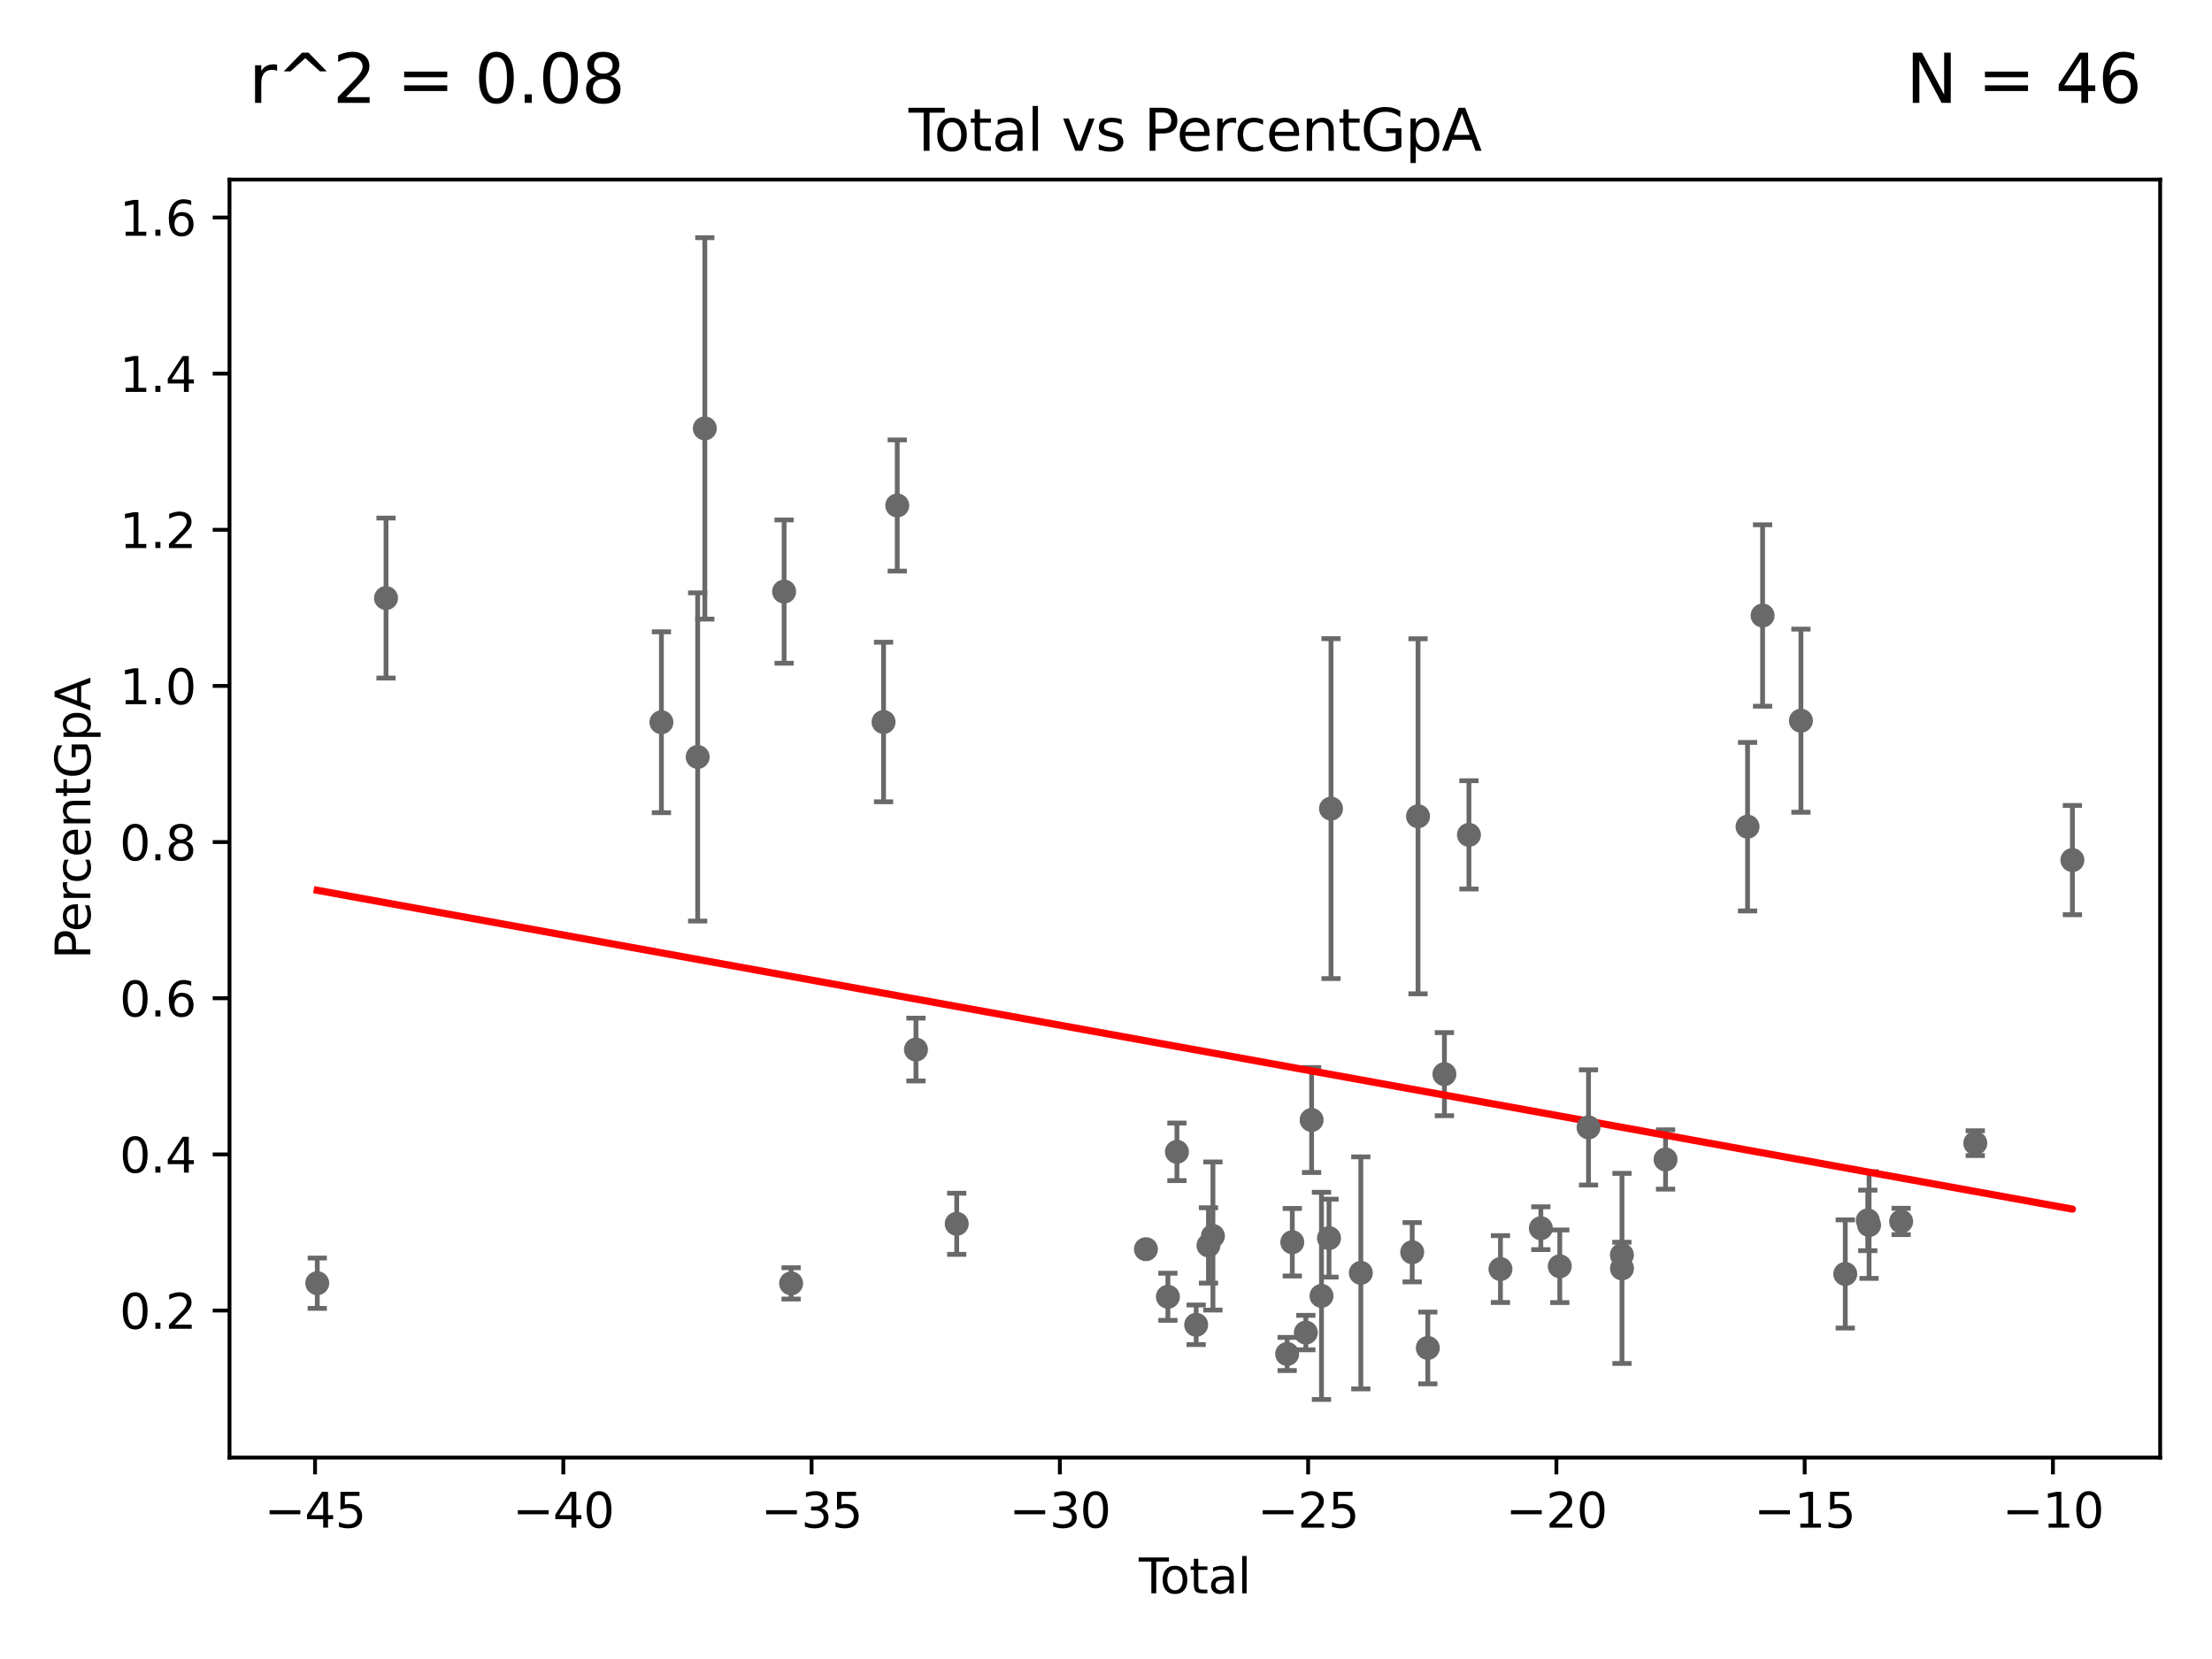 <?xml version="1.0" encoding="utf-8" standalone="no"?>
<!DOCTYPE svg PUBLIC "-//W3C//DTD SVG 1.1//EN"
  "http://www.w3.org/Graphics/SVG/1.1/DTD/svg11.dtd">
<svg xmlns:xlink="http://www.w3.org/1999/xlink" width="460.8pt" height="345.6pt" viewBox="0 0 460.8 345.6" xmlns="http://www.w3.org/2000/svg" version="1.1">
 <defs>
  <style type="text/css">*{stroke-linejoin: round; stroke-linecap: butt}</style>
 </defs>
 <g id="figure_1">
  <g id="patch_1">
   <path d="M 0 345.6 
L 460.8 345.6 
L 460.8 0 
L 0 0 
z
" style="fill: #ffffff"/>
  </g>
  <g id="axes_1">
   <g id="patch_2">
    <path d="M 47.81 303.64 
L 450 303.64 
L 450 37.411 
L 47.81 37.411 
z
" style="fill: #ffffff"/>
   </g>
   <g id="PathCollection_1">
    <defs>
     <path id="mea574e4a76" d="M 0 1.118 
C 0.297 1.118 0.581 1 0.791 0.791 
C 1 0.581 1.118 0.297 1.118 0 
C 1.118 -0.297 1 -0.581 0.791 -0.791 
C 0.581 -1 0.297 -1.118 0 -1.118 
C -0.297 -1.118 -0.581 -1 -0.791 -0.791 
C -1 -0.581 -1.118 -0.297 -1.118 0 
C -1.118 0.297 -1 0.581 -0.791 0.791 
C -0.581 1 -0.297 1.118 0 1.118 
z
" style="stroke: #696969"/>
    </defs>
    <g clip-path="url(#pf6779f9fd8)">
     <use xlink:href="#mea574e4a76" x="66.091" y="267.31" style="fill: #696969; stroke: #696969"/>
     <use xlink:href="#mea574e4a76" x="269.208" y="258.778" style="fill: #696969; stroke: #696969"/>
     <use xlink:href="#mea574e4a76" x="324.932" y="263.788" style="fill: #696969; stroke: #696969"/>
     <use xlink:href="#mea574e4a76" x="320.986" y="255.86" style="fill: #696969; stroke: #696969"/>
     <use xlink:href="#mea574e4a76" x="312.572" y="264.366" style="fill: #696969; stroke: #696969"/>
     <use xlink:href="#mea574e4a76" x="238.717" y="260.229" style="fill: #696969; stroke: #696969"/>
     <use xlink:href="#mea574e4a76" x="306.005" y="173.917" style="fill: #696969; stroke: #696969"/>
     <use xlink:href="#mea574e4a76" x="300.897" y="223.767" style="fill: #696969; stroke: #696969"/>
     <use xlink:href="#mea574e4a76" x="243.293" y="270.144" style="fill: #696969; stroke: #696969"/>
     <use xlink:href="#mea574e4a76" x="297.44" y="280.802" style="fill: #696969; stroke: #696969"/>
     <use xlink:href="#mea574e4a76" x="295.402" y="170.047" style="fill: #696969; stroke: #696969"/>
     <use xlink:href="#mea574e4a76" x="245.175" y="239.95" style="fill: #696969; stroke: #696969"/>
     <use xlink:href="#mea574e4a76" x="294.187" y="260.861" style="fill: #696969; stroke: #696969"/>
     <use xlink:href="#mea574e4a76" x="249.186" y="275.975" style="fill: #696969; stroke: #696969"/>
     <use xlink:href="#mea574e4a76" x="283.485" y="265.165" style="fill: #696969; stroke: #696969"/>
     <use xlink:href="#mea574e4a76" x="251.745" y="259.444" style="fill: #696969; stroke: #696969"/>
     <use xlink:href="#mea574e4a76" x="277.274" y="168.448" style="fill: #696969; stroke: #696969"/>
     <use xlink:href="#mea574e4a76" x="252.675" y="257.485" style="fill: #696969; stroke: #696969"/>
     <use xlink:href="#mea574e4a76" x="276.86" y="257.925" style="fill: #696969; stroke: #696969"/>
     <use xlink:href="#mea574e4a76" x="275.29" y="269.957" style="fill: #696969; stroke: #696969"/>
     <use xlink:href="#mea574e4a76" x="273.231" y="233.314" style="fill: #696969; stroke: #696969"/>
     <use xlink:href="#mea574e4a76" x="272.031" y="277.597" style="fill: #696969; stroke: #696969"/>
     <use xlink:href="#mea574e4a76" x="330.918" y="234.861" style="fill: #696969; stroke: #696969"/>
     <use xlink:href="#mea574e4a76" x="199.302" y="254.936" style="fill: #696969; stroke: #696969"/>
     <use xlink:href="#mea574e4a76" x="268.139" y="282.059" style="fill: #696969; stroke: #696969"/>
     <use xlink:href="#mea574e4a76" x="163.344" y="123.235" style="fill: #696969; stroke: #696969"/>
     <use xlink:href="#mea574e4a76" x="375.164" y="150.132" style="fill: #696969; stroke: #696969"/>
     <use xlink:href="#mea574e4a76" x="367.18" y="128.222" style="fill: #696969; stroke: #696969"/>
     <use xlink:href="#mea574e4a76" x="145.338" y="157.685" style="fill: #696969; stroke: #696969"/>
     <use xlink:href="#mea574e4a76" x="337.867" y="261.424" style="fill: #696969; stroke: #696969"/>
     <use xlink:href="#mea574e4a76" x="164.804" y="267.348" style="fill: #696969; stroke: #696969"/>
     <use xlink:href="#mea574e4a76" x="389.093" y="254.23" style="fill: #696969; stroke: #696969"/>
     <use xlink:href="#mea574e4a76" x="364.048" y="172.211" style="fill: #696969; stroke: #696969"/>
     <use xlink:href="#mea574e4a76" x="137.785" y="150.456" style="fill: #696969; stroke: #696969"/>
     <use xlink:href="#mea574e4a76" x="389.363" y="255.199" style="fill: #696969; stroke: #696969"/>
     <use xlink:href="#mea574e4a76" x="384.403" y="265.388" style="fill: #696969; stroke: #696969"/>
     <use xlink:href="#mea574e4a76" x="396.042" y="254.454" style="fill: #696969; stroke: #696969"/>
     <use xlink:href="#mea574e4a76" x="411.487" y="238.144" style="fill: #696969; stroke: #696969"/>
     <use xlink:href="#mea574e4a76" x="346.967" y="241.54" style="fill: #696969; stroke: #696969"/>
     <use xlink:href="#mea574e4a76" x="184.061" y="150.407" style="fill: #696969; stroke: #696969"/>
     <use xlink:href="#mea574e4a76" x="80.415" y="124.586" style="fill: #696969; stroke: #696969"/>
     <use xlink:href="#mea574e4a76" x="186.913" y="105.3" style="fill: #696969; stroke: #696969"/>
     <use xlink:href="#mea574e4a76" x="190.811" y="218.64" style="fill: #696969; stroke: #696969"/>
     <use xlink:href="#mea574e4a76" x="431.719" y="179.169" style="fill: #696969; stroke: #696969"/>
     <use xlink:href="#mea574e4a76" x="337.888" y="264.235" style="fill: #696969; stroke: #696969"/>
     <use xlink:href="#mea574e4a76" x="146.828" y="89.239" style="fill: #696969; stroke: #696969"/>
    </g>
   </g>
   <g id="matplotlib.axis_1">
    <g id="xtick_1">
     <g id="line2d_1">
      <defs>
       <path id="m45576ca55a" d="M 0 0 
L 0 3.5 
" style="stroke: #000000; stroke-width: 0.8"/>
      </defs>
      <g>
       <use xlink:href="#m45576ca55a" x="65.629" y="303.64" style="stroke: #000000; stroke-width: 0.8"/>
      </g>
     </g>
     <g id="text_1">
      <!-- −45 -->
      <g transform="translate(55.077 318.238)scale(0.1 -0.1)">
       <defs>
        <path id="DejaVuSans-2212" d="M 678 2272 
L 4684 2272 
L 4684 1741 
L 678 1741 
L 678 2272 
z
" transform="scale(0.016)"/>
        <path id="DejaVuSans-34" d="M 2419 4116 
L 825 1625 
L 2419 1625 
L 2419 4116 
z
M 2253 4666 
L 3047 4666 
L 3047 1625 
L 3713 1625 
L 3713 1100 
L 3047 1100 
L 3047 0 
L 2419 0 
L 2419 1100 
L 313 1100 
L 313 1709 
L 2253 4666 
z
" transform="scale(0.016)"/>
        <path id="DejaVuSans-35" d="M 691 4666 
L 3169 4666 
L 3169 4134 
L 1269 4134 
L 1269 2991 
Q 1406 3038 1543 3061 
Q 1681 3084 1819 3084 
Q 2600 3084 3056 2656 
Q 3513 2228 3513 1497 
Q 3513 744 3044 326 
Q 2575 -91 1722 -91 
Q 1428 -91 1123 -41 
Q 819 9 494 109 
L 494 744 
Q 775 591 1075 516 
Q 1375 441 1709 441 
Q 2250 441 2565 725 
Q 2881 1009 2881 1497 
Q 2881 1984 2565 2268 
Q 2250 2553 1709 2553 
Q 1456 2553 1204 2497 
Q 953 2441 691 2322 
L 691 4666 
z
" transform="scale(0.016)"/>
       </defs>
       <use xlink:href="#DejaVuSans-2212"/>
       <use xlink:href="#DejaVuSans-34" x="83.789"/>
       <use xlink:href="#DejaVuSans-35" x="147.412"/>
      </g>
     </g>
    </g>
    <g id="xtick_2">
     <g id="line2d_2">
      <g>
       <use xlink:href="#m45576ca55a" x="117.348" y="303.64" style="stroke: #000000; stroke-width: 0.8"/>
      </g>
     </g>
     <g id="text_2">
      <!-- −40 -->
      <g transform="translate(106.796 318.238)scale(0.1 -0.1)">
       <defs>
        <path id="DejaVuSans-30" d="M 2034 4250 
Q 1547 4250 1301 3770 
Q 1056 3291 1056 2328 
Q 1056 1369 1301 889 
Q 1547 409 2034 409 
Q 2525 409 2770 889 
Q 3016 1369 3016 2328 
Q 3016 3291 2770 3770 
Q 2525 4250 2034 4250 
z
M 2034 4750 
Q 2819 4750 3233 4129 
Q 3647 3509 3647 2328 
Q 3647 1150 3233 529 
Q 2819 -91 2034 -91 
Q 1250 -91 836 529 
Q 422 1150 422 2328 
Q 422 3509 836 4129 
Q 1250 4750 2034 4750 
z
" transform="scale(0.016)"/>
       </defs>
       <use xlink:href="#DejaVuSans-2212"/>
       <use xlink:href="#DejaVuSans-34" x="83.789"/>
       <use xlink:href="#DejaVuSans-30" x="147.412"/>
      </g>
     </g>
    </g>
    <g id="xtick_3">
     <g id="line2d_3">
      <g>
       <use xlink:href="#m45576ca55a" x="169.068" y="303.64" style="stroke: #000000; stroke-width: 0.8"/>
      </g>
     </g>
     <g id="text_3">
      <!-- −35 -->
      <g transform="translate(158.515 318.238)scale(0.1 -0.1)">
       <defs>
        <path id="DejaVuSans-33" d="M 2597 2516 
Q 3050 2419 3304 2112 
Q 3559 1806 3559 1356 
Q 3559 666 3084 287 
Q 2609 -91 1734 -91 
Q 1441 -91 1130 -33 
Q 819 25 488 141 
L 488 750 
Q 750 597 1062 519 
Q 1375 441 1716 441 
Q 2309 441 2620 675 
Q 2931 909 2931 1356 
Q 2931 1769 2642 2001 
Q 2353 2234 1838 2234 
L 1294 2234 
L 1294 2753 
L 1863 2753 
Q 2328 2753 2575 2939 
Q 2822 3125 2822 3475 
Q 2822 3834 2567 4026 
Q 2313 4219 1838 4219 
Q 1578 4219 1281 4162 
Q 984 4106 628 3988 
L 628 4550 
Q 988 4650 1302 4700 
Q 1616 4750 1894 4750 
Q 2613 4750 3031 4423 
Q 3450 4097 3450 3541 
Q 3450 3153 3228 2886 
Q 3006 2619 2597 2516 
z
" transform="scale(0.016)"/>
       </defs>
       <use xlink:href="#DejaVuSans-2212"/>
       <use xlink:href="#DejaVuSans-33" x="83.789"/>
       <use xlink:href="#DejaVuSans-35" x="147.412"/>
      </g>
     </g>
    </g>
    <g id="xtick_4">
     <g id="line2d_4">
      <g>
       <use xlink:href="#m45576ca55a" x="220.787" y="303.64" style="stroke: #000000; stroke-width: 0.8"/>
      </g>
     </g>
     <g id="text_4">
      <!-- −30 -->
      <g transform="translate(210.235 318.238)scale(0.1 -0.1)">
       <use xlink:href="#DejaVuSans-2212"/>
       <use xlink:href="#DejaVuSans-33" x="83.789"/>
       <use xlink:href="#DejaVuSans-30" x="147.412"/>
      </g>
     </g>
    </g>
    <g id="xtick_5">
     <g id="line2d_5">
      <g>
       <use xlink:href="#m45576ca55a" x="272.506" y="303.64" style="stroke: #000000; stroke-width: 0.8"/>
      </g>
     </g>
     <g id="text_5">
      <!-- −25 -->
      <g transform="translate(261.954 318.238)scale(0.1 -0.1)">
       <defs>
        <path id="DejaVuSans-32" d="M 1228 531 
L 3431 531 
L 3431 0 
L 469 0 
L 469 531 
Q 828 903 1448 1529 
Q 2069 2156 2228 2338 
Q 2531 2678 2651 2914 
Q 2772 3150 2772 3378 
Q 2772 3750 2511 3984 
Q 2250 4219 1831 4219 
Q 1534 4219 1204 4116 
Q 875 4013 500 3803 
L 500 4441 
Q 881 4594 1212 4672 
Q 1544 4750 1819 4750 
Q 2544 4750 2975 4387 
Q 3406 4025 3406 3419 
Q 3406 3131 3298 2873 
Q 3191 2616 2906 2266 
Q 2828 2175 2409 1742 
Q 1991 1309 1228 531 
z
" transform="scale(0.016)"/>
       </defs>
       <use xlink:href="#DejaVuSans-2212"/>
       <use xlink:href="#DejaVuSans-32" x="83.789"/>
       <use xlink:href="#DejaVuSans-35" x="147.412"/>
      </g>
     </g>
    </g>
    <g id="xtick_6">
     <g id="line2d_6">
      <g>
       <use xlink:href="#m45576ca55a" x="324.225" y="303.64" style="stroke: #000000; stroke-width: 0.8"/>
      </g>
     </g>
     <g id="text_6">
      <!-- −20 -->
      <g transform="translate(313.673 318.238)scale(0.1 -0.1)">
       <use xlink:href="#DejaVuSans-2212"/>
       <use xlink:href="#DejaVuSans-32" x="83.789"/>
       <use xlink:href="#DejaVuSans-30" x="147.412"/>
      </g>
     </g>
    </g>
    <g id="xtick_7">
     <g id="line2d_7">
      <g>
       <use xlink:href="#m45576ca55a" x="375.945" y="303.64" style="stroke: #000000; stroke-width: 0.8"/>
      </g>
     </g>
     <g id="text_7">
      <!-- −15 -->
      <g transform="translate(365.392 318.238)scale(0.1 -0.1)">
       <defs>
        <path id="DejaVuSans-31" d="M 794 531 
L 1825 531 
L 1825 4091 
L 703 3866 
L 703 4441 
L 1819 4666 
L 2450 4666 
L 2450 531 
L 3481 531 
L 3481 0 
L 794 0 
L 794 531 
z
" transform="scale(0.016)"/>
       </defs>
       <use xlink:href="#DejaVuSans-2212"/>
       <use xlink:href="#DejaVuSans-31" x="83.789"/>
       <use xlink:href="#DejaVuSans-35" x="147.412"/>
      </g>
     </g>
    </g>
    <g id="xtick_8">
     <g id="line2d_8">
      <g>
       <use xlink:href="#m45576ca55a" x="427.664" y="303.64" style="stroke: #000000; stroke-width: 0.8"/>
      </g>
     </g>
     <g id="text_8">
      <!-- −10 -->
      <g transform="translate(417.112 318.238)scale(0.1 -0.1)">
       <use xlink:href="#DejaVuSans-2212"/>
       <use xlink:href="#DejaVuSans-31" x="83.789"/>
       <use xlink:href="#DejaVuSans-30" x="147.412"/>
      </g>
     </g>
    </g>
    <g id="text_9">
     <!-- Total -->
     <g transform="translate(237.228 331.917)scale(0.1 -0.1)">
      <defs>
       <path id="DejaVuSans-54" d="M -19 4666 
L 3928 4666 
L 3928 4134 
L 2272 4134 
L 2272 0 
L 1638 0 
L 1638 4134 
L -19 4134 
L -19 4666 
z
" transform="scale(0.016)"/>
       <path id="DejaVuSans-6f" d="M 1959 3097 
Q 1497 3097 1228 2736 
Q 959 2375 959 1747 
Q 959 1119 1226 758 
Q 1494 397 1959 397 
Q 2419 397 2687 759 
Q 2956 1122 2956 1747 
Q 2956 2369 2687 2733 
Q 2419 3097 1959 3097 
z
M 1959 3584 
Q 2709 3584 3137 3096 
Q 3566 2609 3566 1747 
Q 3566 888 3137 398 
Q 2709 -91 1959 -91 
Q 1206 -91 779 398 
Q 353 888 353 1747 
Q 353 2609 779 3096 
Q 1206 3584 1959 3584 
z
" transform="scale(0.016)"/>
       <path id="DejaVuSans-74" d="M 1172 4494 
L 1172 3500 
L 2356 3500 
L 2356 3053 
L 1172 3053 
L 1172 1153 
Q 1172 725 1289 603 
Q 1406 481 1766 481 
L 2356 481 
L 2356 0 
L 1766 0 
Q 1100 0 847 248 
Q 594 497 594 1153 
L 594 3053 
L 172 3053 
L 172 3500 
L 594 3500 
L 594 4494 
L 1172 4494 
z
" transform="scale(0.016)"/>
       <path id="DejaVuSans-61" d="M 2194 1759 
Q 1497 1759 1228 1600 
Q 959 1441 959 1056 
Q 959 750 1161 570 
Q 1363 391 1709 391 
Q 2188 391 2477 730 
Q 2766 1069 2766 1631 
L 2766 1759 
L 2194 1759 
z
M 3341 1997 
L 3341 0 
L 2766 0 
L 2766 531 
Q 2569 213 2275 61 
Q 1981 -91 1556 -91 
Q 1019 -91 701 211 
Q 384 513 384 1019 
Q 384 1609 779 1909 
Q 1175 2209 1959 2209 
L 2766 2209 
L 2766 2266 
Q 2766 2663 2505 2880 
Q 2244 3097 1772 3097 
Q 1472 3097 1187 3025 
Q 903 2953 641 2809 
L 641 3341 
Q 956 3463 1253 3523 
Q 1550 3584 1831 3584 
Q 2591 3584 2966 3190 
Q 3341 2797 3341 1997 
z
" transform="scale(0.016)"/>
       <path id="DejaVuSans-6c" d="M 603 4863 
L 1178 4863 
L 1178 0 
L 603 0 
L 603 4863 
z
" transform="scale(0.016)"/>
      </defs>
      <use xlink:href="#DejaVuSans-54"/>
      <use xlink:href="#DejaVuSans-6f" x="44.084"/>
      <use xlink:href="#DejaVuSans-74" x="105.266"/>
      <use xlink:href="#DejaVuSans-61" x="144.475"/>
      <use xlink:href="#DejaVuSans-6c" x="205.754"/>
     </g>
    </g>
   </g>
   <g id="matplotlib.axis_2">
    <g id="ytick_1">
     <g id="line2d_9">
      <defs>
       <path id="ma3ce22a1e9" d="M 0 0 
L -3.5 0 
" style="stroke: #000000; stroke-width: 0.8"/>
      </defs>
      <g>
       <use xlink:href="#ma3ce22a1e9" x="47.81" y="273.005" style="stroke: #000000; stroke-width: 0.8"/>
      </g>
     </g>
     <g id="text_10">
      <!-- 0.2 -->
      <g transform="translate(24.907 276.804)scale(0.1 -0.1)">
       <defs>
        <path id="DejaVuSans-2e" d="M 684 794 
L 1344 794 
L 1344 0 
L 684 0 
L 684 794 
z
" transform="scale(0.016)"/>
       </defs>
       <use xlink:href="#DejaVuSans-30"/>
       <use xlink:href="#DejaVuSans-2e" x="63.623"/>
       <use xlink:href="#DejaVuSans-32" x="95.41"/>
      </g>
     </g>
    </g>
    <g id="ytick_2">
     <g id="line2d_10">
      <g>
       <use xlink:href="#ma3ce22a1e9" x="47.81" y="240.477" style="stroke: #000000; stroke-width: 0.8"/>
      </g>
     </g>
     <g id="text_11">
      <!-- 0.4 -->
      <g transform="translate(24.907 244.276)scale(0.1 -0.1)">
       <use xlink:href="#DejaVuSans-30"/>
       <use xlink:href="#DejaVuSans-2e" x="63.623"/>
       <use xlink:href="#DejaVuSans-34" x="95.41"/>
      </g>
     </g>
    </g>
    <g id="ytick_3">
     <g id="line2d_11">
      <g>
       <use xlink:href="#ma3ce22a1e9" x="47.81" y="207.949" style="stroke: #000000; stroke-width: 0.8"/>
      </g>
     </g>
     <g id="text_12">
      <!-- 0.6 -->
      <g transform="translate(24.907 211.749)scale(0.1 -0.1)">
       <defs>
        <path id="DejaVuSans-36" d="M 2113 2584 
Q 1688 2584 1439 2293 
Q 1191 2003 1191 1497 
Q 1191 994 1439 701 
Q 1688 409 2113 409 
Q 2538 409 2786 701 
Q 3034 994 3034 1497 
Q 3034 2003 2786 2293 
Q 2538 2584 2113 2584 
z
M 3366 4563 
L 3366 3988 
Q 3128 4100 2886 4159 
Q 2644 4219 2406 4219 
Q 1781 4219 1451 3797 
Q 1122 3375 1075 2522 
Q 1259 2794 1537 2939 
Q 1816 3084 2150 3084 
Q 2853 3084 3261 2657 
Q 3669 2231 3669 1497 
Q 3669 778 3244 343 
Q 2819 -91 2113 -91 
Q 1303 -91 875 529 
Q 447 1150 447 2328 
Q 447 3434 972 4092 
Q 1497 4750 2381 4750 
Q 2619 4750 2861 4703 
Q 3103 4656 3366 4563 
z
" transform="scale(0.016)"/>
       </defs>
       <use xlink:href="#DejaVuSans-30"/>
       <use xlink:href="#DejaVuSans-2e" x="63.623"/>
       <use xlink:href="#DejaVuSans-36" x="95.41"/>
      </g>
     </g>
    </g>
    <g id="ytick_4">
     <g id="line2d_12">
      <g>
       <use xlink:href="#ma3ce22a1e9" x="47.81" y="175.422" style="stroke: #000000; stroke-width: 0.8"/>
      </g>
     </g>
     <g id="text_13">
      <!-- 0.8 -->
      <g transform="translate(24.907 179.221)scale(0.1 -0.1)">
       <defs>
        <path id="DejaVuSans-38" d="M 2034 2216 
Q 1584 2216 1326 1975 
Q 1069 1734 1069 1313 
Q 1069 891 1326 650 
Q 1584 409 2034 409 
Q 2484 409 2743 651 
Q 3003 894 3003 1313 
Q 3003 1734 2745 1975 
Q 2488 2216 2034 2216 
z
M 1403 2484 
Q 997 2584 770 2862 
Q 544 3141 544 3541 
Q 544 4100 942 4425 
Q 1341 4750 2034 4750 
Q 2731 4750 3128 4425 
Q 3525 4100 3525 3541 
Q 3525 3141 3298 2862 
Q 3072 2584 2669 2484 
Q 3125 2378 3379 2068 
Q 3634 1759 3634 1313 
Q 3634 634 3220 271 
Q 2806 -91 2034 -91 
Q 1263 -91 848 271 
Q 434 634 434 1313 
Q 434 1759 690 2068 
Q 947 2378 1403 2484 
z
M 1172 3481 
Q 1172 3119 1398 2916 
Q 1625 2713 2034 2713 
Q 2441 2713 2670 2916 
Q 2900 3119 2900 3481 
Q 2900 3844 2670 4047 
Q 2441 4250 2034 4250 
Q 1625 4250 1398 4047 
Q 1172 3844 1172 3481 
z
" transform="scale(0.016)"/>
       </defs>
       <use xlink:href="#DejaVuSans-30"/>
       <use xlink:href="#DejaVuSans-2e" x="63.623"/>
       <use xlink:href="#DejaVuSans-38" x="95.41"/>
      </g>
     </g>
    </g>
    <g id="ytick_5">
     <g id="line2d_13">
      <g>
       <use xlink:href="#ma3ce22a1e9" x="47.81" y="142.894" style="stroke: #000000; stroke-width: 0.8"/>
      </g>
     </g>
     <g id="text_14">
      <!-- 1.0 -->
      <g transform="translate(24.907 146.694)scale(0.1 -0.1)">
       <use xlink:href="#DejaVuSans-31"/>
       <use xlink:href="#DejaVuSans-2e" x="63.623"/>
       <use xlink:href="#DejaVuSans-30" x="95.41"/>
      </g>
     </g>
    </g>
    <g id="ytick_6">
     <g id="line2d_14">
      <g>
       <use xlink:href="#ma3ce22a1e9" x="47.81" y="110.367" style="stroke: #000000; stroke-width: 0.8"/>
      </g>
     </g>
     <g id="text_15">
      <!-- 1.2 -->
      <g transform="translate(24.907 114.166)scale(0.1 -0.1)">
       <use xlink:href="#DejaVuSans-31"/>
       <use xlink:href="#DejaVuSans-2e" x="63.623"/>
       <use xlink:href="#DejaVuSans-32" x="95.41"/>
      </g>
     </g>
    </g>
    <g id="ytick_7">
     <g id="line2d_15">
      <g>
       <use xlink:href="#ma3ce22a1e9" x="47.81" y="77.839" style="stroke: #000000; stroke-width: 0.8"/>
      </g>
     </g>
     <g id="text_16">
      <!-- 1.4 -->
      <g transform="translate(24.907 81.639)scale(0.1 -0.1)">
       <use xlink:href="#DejaVuSans-31"/>
       <use xlink:href="#DejaVuSans-2e" x="63.623"/>
       <use xlink:href="#DejaVuSans-34" x="95.41"/>
      </g>
     </g>
    </g>
    <g id="ytick_8">
     <g id="line2d_16">
      <g>
       <use xlink:href="#ma3ce22a1e9" x="47.81" y="45.312" style="stroke: #000000; stroke-width: 0.8"/>
      </g>
     </g>
     <g id="text_17">
      <!-- 1.6 -->
      <g transform="translate(24.907 49.111)scale(0.1 -0.1)">
       <use xlink:href="#DejaVuSans-31"/>
       <use xlink:href="#DejaVuSans-2e" x="63.623"/>
       <use xlink:href="#DejaVuSans-36" x="95.41"/>
      </g>
     </g>
    </g>
    <g id="text_18">
     <!-- PercentGpA -->
     <g transform="translate(18.827 199.802)rotate(-90)scale(0.1 -0.1)">
      <defs>
       <path id="DejaVuSans-50" d="M 1259 4147 
L 1259 2394 
L 2053 2394 
Q 2494 2394 2734 2622 
Q 2975 2850 2975 3272 
Q 2975 3691 2734 3919 
Q 2494 4147 2053 4147 
L 1259 4147 
z
M 628 4666 
L 2053 4666 
Q 2838 4666 3239 4311 
Q 3641 3956 3641 3272 
Q 3641 2581 3239 2228 
Q 2838 1875 2053 1875 
L 1259 1875 
L 1259 0 
L 628 0 
L 628 4666 
z
" transform="scale(0.016)"/>
       <path id="DejaVuSans-65" d="M 3597 1894 
L 3597 1613 
L 953 1613 
Q 991 1019 1311 708 
Q 1631 397 2203 397 
Q 2534 397 2845 478 
Q 3156 559 3463 722 
L 3463 178 
Q 3153 47 2828 -22 
Q 2503 -91 2169 -91 
Q 1331 -91 842 396 
Q 353 884 353 1716 
Q 353 2575 817 3079 
Q 1281 3584 2069 3584 
Q 2775 3584 3186 3129 
Q 3597 2675 3597 1894 
z
M 3022 2063 
Q 3016 2534 2758 2815 
Q 2500 3097 2075 3097 
Q 1594 3097 1305 2825 
Q 1016 2553 972 2059 
L 3022 2063 
z
" transform="scale(0.016)"/>
       <path id="DejaVuSans-72" d="M 2631 2963 
Q 2534 3019 2420 3045 
Q 2306 3072 2169 3072 
Q 1681 3072 1420 2755 
Q 1159 2438 1159 1844 
L 1159 0 
L 581 0 
L 581 3500 
L 1159 3500 
L 1159 2956 
Q 1341 3275 1631 3429 
Q 1922 3584 2338 3584 
Q 2397 3584 2469 3576 
Q 2541 3569 2628 3553 
L 2631 2963 
z
" transform="scale(0.016)"/>
       <path id="DejaVuSans-63" d="M 3122 3366 
L 3122 2828 
Q 2878 2963 2633 3030 
Q 2388 3097 2138 3097 
Q 1578 3097 1268 2742 
Q 959 2388 959 1747 
Q 959 1106 1268 751 
Q 1578 397 2138 397 
Q 2388 397 2633 464 
Q 2878 531 3122 666 
L 3122 134 
Q 2881 22 2623 -34 
Q 2366 -91 2075 -91 
Q 1284 -91 818 406 
Q 353 903 353 1747 
Q 353 2603 823 3093 
Q 1294 3584 2113 3584 
Q 2378 3584 2631 3529 
Q 2884 3475 3122 3366 
z
" transform="scale(0.016)"/>
       <path id="DejaVuSans-6e" d="M 3513 2113 
L 3513 0 
L 2938 0 
L 2938 2094 
Q 2938 2591 2744 2837 
Q 2550 3084 2163 3084 
Q 1697 3084 1428 2787 
Q 1159 2491 1159 1978 
L 1159 0 
L 581 0 
L 581 3500 
L 1159 3500 
L 1159 2956 
Q 1366 3272 1645 3428 
Q 1925 3584 2291 3584 
Q 2894 3584 3203 3211 
Q 3513 2838 3513 2113 
z
" transform="scale(0.016)"/>
       <path id="DejaVuSans-47" d="M 3809 666 
L 3809 1919 
L 2778 1919 
L 2778 2438 
L 4434 2438 
L 4434 434 
Q 4069 175 3628 42 
Q 3188 -91 2688 -91 
Q 1594 -91 976 548 
Q 359 1188 359 2328 
Q 359 3472 976 4111 
Q 1594 4750 2688 4750 
Q 3144 4750 3555 4637 
Q 3966 4525 4313 4306 
L 4313 3634 
Q 3963 3931 3569 4081 
Q 3175 4231 2741 4231 
Q 1884 4231 1454 3753 
Q 1025 3275 1025 2328 
Q 1025 1384 1454 906 
Q 1884 428 2741 428 
Q 3075 428 3337 486 
Q 3600 544 3809 666 
z
" transform="scale(0.016)"/>
       <path id="DejaVuSans-70" d="M 1159 525 
L 1159 -1331 
L 581 -1331 
L 581 3500 
L 1159 3500 
L 1159 2969 
Q 1341 3281 1617 3432 
Q 1894 3584 2278 3584 
Q 2916 3584 3314 3078 
Q 3713 2572 3713 1747 
Q 3713 922 3314 415 
Q 2916 -91 2278 -91 
Q 1894 -91 1617 61 
Q 1341 213 1159 525 
z
M 3116 1747 
Q 3116 2381 2855 2742 
Q 2594 3103 2138 3103 
Q 1681 3103 1420 2742 
Q 1159 2381 1159 1747 
Q 1159 1113 1420 752 
Q 1681 391 2138 391 
Q 2594 391 2855 752 
Q 3116 1113 3116 1747 
z
" transform="scale(0.016)"/>
       <path id="DejaVuSans-41" d="M 2188 4044 
L 1331 1722 
L 3047 1722 
L 2188 4044 
z
M 1831 4666 
L 2547 4666 
L 4325 0 
L 3669 0 
L 3244 1197 
L 1141 1197 
L 716 0 
L 50 0 
L 1831 4666 
z
" transform="scale(0.016)"/>
      </defs>
      <use xlink:href="#DejaVuSans-50"/>
      <use xlink:href="#DejaVuSans-65" x="56.678"/>
      <use xlink:href="#DejaVuSans-72" x="118.201"/>
      <use xlink:href="#DejaVuSans-63" x="157.064"/>
      <use xlink:href="#DejaVuSans-65" x="212.045"/>
      <use xlink:href="#DejaVuSans-6e" x="273.568"/>
      <use xlink:href="#DejaVuSans-74" x="336.947"/>
      <use xlink:href="#DejaVuSans-47" x="376.156"/>
      <use xlink:href="#DejaVuSans-70" x="453.646"/>
      <use xlink:href="#DejaVuSans-41" x="517.123"/>
     </g>
    </g>
   </g>
   <g id="LineCollection_1">
    <path d="M 66.091 272.551 
L 66.091 262.069 
" clip-path="url(#pf6779f9fd8)" style="fill: none; stroke: #696969"/>
    <path d="M 269.208 265.813 
L 269.208 251.742 
" clip-path="url(#pf6779f9fd8)" style="fill: none; stroke: #696969"/>
    <path d="M 324.932 271.352 
L 324.932 256.223 
" clip-path="url(#pf6779f9fd8)" style="fill: none; stroke: #696969"/>
    <path d="M 320.986 260.318 
L 320.986 251.402 
" clip-path="url(#pf6779f9fd8)" style="fill: none; stroke: #696969"/>
    <path d="M 312.572 271.332 
L 312.572 257.4 
" clip-path="url(#pf6779f9fd8)" style="fill: none; stroke: #696969"/>
    <path d="M 238.717 261.26 
L 238.717 259.198 
" clip-path="url(#pf6779f9fd8)" style="fill: none; stroke: #696969"/>
    <path d="M 306.005 185.199 
L 306.005 162.635 
" clip-path="url(#pf6779f9fd8)" style="fill: none; stroke: #696969"/>
    <path d="M 300.897 232.421 
L 300.897 215.113 
" clip-path="url(#pf6779f9fd8)" style="fill: none; stroke: #696969"/>
    <path d="M 243.293 275.051 
L 243.293 265.237 
" clip-path="url(#pf6779f9fd8)" style="fill: none; stroke: #696969"/>
    <path d="M 297.44 288.279 
L 297.44 273.324 
" clip-path="url(#pf6779f9fd8)" style="fill: none; stroke: #696969"/>
    <path d="M 295.402 207.027 
L 295.402 133.067 
" clip-path="url(#pf6779f9fd8)" style="fill: none; stroke: #696969"/>
    <path d="M 245.175 245.946 
L 245.175 233.953 
" clip-path="url(#pf6779f9fd8)" style="fill: none; stroke: #696969"/>
    <path d="M 294.187 267.033 
L 294.187 254.69 
" clip-path="url(#pf6779f9fd8)" style="fill: none; stroke: #696969"/>
    <path d="M 249.186 280.096 
L 249.186 271.855 
" clip-path="url(#pf6779f9fd8)" style="fill: none; stroke: #696969"/>
    <path d="M 283.485 289.332 
L 283.485 240.997 
" clip-path="url(#pf6779f9fd8)" style="fill: none; stroke: #696969"/>
    <path d="M 251.745 267.293 
L 251.745 251.596 
" clip-path="url(#pf6779f9fd8)" style="fill: none; stroke: #696969"/>
    <path d="M 277.274 203.854 
L 277.274 133.041 
" clip-path="url(#pf6779f9fd8)" style="fill: none; stroke: #696969"/>
    <path d="M 252.675 272.913 
L 252.675 242.058 
" clip-path="url(#pf6779f9fd8)" style="fill: none; stroke: #696969"/>
    <path d="M 276.86 266.043 
L 276.86 249.807 
" clip-path="url(#pf6779f9fd8)" style="fill: none; stroke: #696969"/>
    <path d="M 275.29 291.539 
L 275.29 248.376 
" clip-path="url(#pf6779f9fd8)" style="fill: none; stroke: #696969"/>
    <path d="M 273.231 244.247 
L 273.231 222.381 
" clip-path="url(#pf6779f9fd8)" style="fill: none; stroke: #696969"/>
    <path d="M 272.031 281.186 
L 272.031 274.008 
" clip-path="url(#pf6779f9fd8)" style="fill: none; stroke: #696969"/>
    <path d="M 330.918 246.857 
L 330.918 222.866 
" clip-path="url(#pf6779f9fd8)" style="fill: none; stroke: #696969"/>
    <path d="M 199.302 261.304 
L 199.302 248.568 
" clip-path="url(#pf6779f9fd8)" style="fill: none; stroke: #696969"/>
    <path d="M 268.139 285.512 
L 268.139 278.606 
" clip-path="url(#pf6779f9fd8)" style="fill: none; stroke: #696969"/>
    <path d="M 163.344 138.158 
L 163.344 108.312 
" clip-path="url(#pf6779f9fd8)" style="fill: none; stroke: #696969"/>
    <path d="M 375.164 169.204 
L 375.164 131.06 
" clip-path="url(#pf6779f9fd8)" style="fill: none; stroke: #696969"/>
    <path d="M 367.18 147.121 
L 367.18 109.322 
" clip-path="url(#pf6779f9fd8)" style="fill: none; stroke: #696969"/>
    <path d="M 145.338 191.869 
L 145.338 123.5 
" clip-path="url(#pf6779f9fd8)" style="fill: none; stroke: #696969"/>
    <path d="M 337.867 264.067 
L 337.867 258.781 
" clip-path="url(#pf6779f9fd8)" style="fill: none; stroke: #696969"/>
    <path d="M 164.804 270.61 
L 164.804 264.087 
" clip-path="url(#pf6779f9fd8)" style="fill: none; stroke: #696969"/>
    <path d="M 389.093 260.535 
L 389.093 247.926 
" clip-path="url(#pf6779f9fd8)" style="fill: none; stroke: #696969"/>
    <path d="M 364.048 189.763 
L 364.048 154.659 
" clip-path="url(#pf6779f9fd8)" style="fill: none; stroke: #696969"/>
    <path d="M 137.785 169.295 
L 137.785 131.618 
" clip-path="url(#pf6779f9fd8)" style="fill: none; stroke: #696969"/>
    <path d="M 389.363 266.308 
L 389.363 244.091 
" clip-path="url(#pf6779f9fd8)" style="fill: none; stroke: #696969"/>
    <path d="M 384.403 276.656 
L 384.403 254.121 
" clip-path="url(#pf6779f9fd8)" style="fill: none; stroke: #696969"/>
    <path d="M 396.042 257.198 
L 396.042 251.709 
" clip-path="url(#pf6779f9fd8)" style="fill: none; stroke: #696969"/>
    <path d="M 411.487 240.731 
L 411.487 235.557 
" clip-path="url(#pf6779f9fd8)" style="fill: none; stroke: #696969"/>
    <path d="M 346.967 247.719 
L 346.967 235.362 
" clip-path="url(#pf6779f9fd8)" style="fill: none; stroke: #696969"/>
    <path d="M 184.061 167.027 
L 184.061 133.786 
" clip-path="url(#pf6779f9fd8)" style="fill: none; stroke: #696969"/>
    <path d="M 80.415 141.252 
L 80.415 107.919 
" clip-path="url(#pf6779f9fd8)" style="fill: none; stroke: #696969"/>
    <path d="M 186.913 118.963 
L 186.913 91.636 
" clip-path="url(#pf6779f9fd8)" style="fill: none; stroke: #696969"/>
    <path d="M 190.811 225.184 
L 190.811 212.096 
" clip-path="url(#pf6779f9fd8)" style="fill: none; stroke: #696969"/>
    <path d="M 431.719 190.551 
L 431.719 167.786 
" clip-path="url(#pf6779f9fd8)" style="fill: none; stroke: #696969"/>
    <path d="M 337.888 284.035 
L 337.888 244.434 
" clip-path="url(#pf6779f9fd8)" style="fill: none; stroke: #696969"/>
    <path d="M 146.828 128.966 
L 146.828 49.513 
" clip-path="url(#pf6779f9fd8)" style="fill: none; stroke: #696969"/>
   </g>
   <g id="line2d_17">
    <defs>
     <path id="m44edceb4b5" d="M 2 0 
L -2 -0 
" style="stroke: #696969"/>
    </defs>
    <g clip-path="url(#pf6779f9fd8)">
     <use xlink:href="#m44edceb4b5" x="66.091" y="272.551" style="fill: #696969; stroke: #696969"/>
     <use xlink:href="#m44edceb4b5" x="269.208" y="265.813" style="fill: #696969; stroke: #696969"/>
     <use xlink:href="#m44edceb4b5" x="324.932" y="271.352" style="fill: #696969; stroke: #696969"/>
     <use xlink:href="#m44edceb4b5" x="320.986" y="260.318" style="fill: #696969; stroke: #696969"/>
     <use xlink:href="#m44edceb4b5" x="312.572" y="271.332" style="fill: #696969; stroke: #696969"/>
     <use xlink:href="#m44edceb4b5" x="238.717" y="261.26" style="fill: #696969; stroke: #696969"/>
     <use xlink:href="#m44edceb4b5" x="306.005" y="185.199" style="fill: #696969; stroke: #696969"/>
     <use xlink:href="#m44edceb4b5" x="300.897" y="232.421" style="fill: #696969; stroke: #696969"/>
     <use xlink:href="#m44edceb4b5" x="243.293" y="275.051" style="fill: #696969; stroke: #696969"/>
     <use xlink:href="#m44edceb4b5" x="297.44" y="288.279" style="fill: #696969; stroke: #696969"/>
     <use xlink:href="#m44edceb4b5" x="295.402" y="207.027" style="fill: #696969; stroke: #696969"/>
     <use xlink:href="#m44edceb4b5" x="245.175" y="245.946" style="fill: #696969; stroke: #696969"/>
     <use xlink:href="#m44edceb4b5" x="294.187" y="267.033" style="fill: #696969; stroke: #696969"/>
     <use xlink:href="#m44edceb4b5" x="249.186" y="280.096" style="fill: #696969; stroke: #696969"/>
     <use xlink:href="#m44edceb4b5" x="283.485" y="289.332" style="fill: #696969; stroke: #696969"/>
     <use xlink:href="#m44edceb4b5" x="251.745" y="267.293" style="fill: #696969; stroke: #696969"/>
     <use xlink:href="#m44edceb4b5" x="277.274" y="203.854" style="fill: #696969; stroke: #696969"/>
     <use xlink:href="#m44edceb4b5" x="252.675" y="272.913" style="fill: #696969; stroke: #696969"/>
     <use xlink:href="#m44edceb4b5" x="276.86" y="266.043" style="fill: #696969; stroke: #696969"/>
     <use xlink:href="#m44edceb4b5" x="275.29" y="291.539" style="fill: #696969; stroke: #696969"/>
     <use xlink:href="#m44edceb4b5" x="273.231" y="244.247" style="fill: #696969; stroke: #696969"/>
     <use xlink:href="#m44edceb4b5" x="272.031" y="281.186" style="fill: #696969; stroke: #696969"/>
     <use xlink:href="#m44edceb4b5" x="330.918" y="246.857" style="fill: #696969; stroke: #696969"/>
     <use xlink:href="#m44edceb4b5" x="199.302" y="261.304" style="fill: #696969; stroke: #696969"/>
     <use xlink:href="#m44edceb4b5" x="268.139" y="285.512" style="fill: #696969; stroke: #696969"/>
     <use xlink:href="#m44edceb4b5" x="163.344" y="138.158" style="fill: #696969; stroke: #696969"/>
     <use xlink:href="#m44edceb4b5" x="375.164" y="169.204" style="fill: #696969; stroke: #696969"/>
     <use xlink:href="#m44edceb4b5" x="367.18" y="147.121" style="fill: #696969; stroke: #696969"/>
     <use xlink:href="#m44edceb4b5" x="145.338" y="191.869" style="fill: #696969; stroke: #696969"/>
     <use xlink:href="#m44edceb4b5" x="337.867" y="264.067" style="fill: #696969; stroke: #696969"/>
     <use xlink:href="#m44edceb4b5" x="164.804" y="270.61" style="fill: #696969; stroke: #696969"/>
     <use xlink:href="#m44edceb4b5" x="389.093" y="260.535" style="fill: #696969; stroke: #696969"/>
     <use xlink:href="#m44edceb4b5" x="364.048" y="189.763" style="fill: #696969; stroke: #696969"/>
     <use xlink:href="#m44edceb4b5" x="137.785" y="169.295" style="fill: #696969; stroke: #696969"/>
     <use xlink:href="#m44edceb4b5" x="389.363" y="266.308" style="fill: #696969; stroke: #696969"/>
     <use xlink:href="#m44edceb4b5" x="384.403" y="276.656" style="fill: #696969; stroke: #696969"/>
     <use xlink:href="#m44edceb4b5" x="396.042" y="257.198" style="fill: #696969; stroke: #696969"/>
     <use xlink:href="#m44edceb4b5" x="411.487" y="240.731" style="fill: #696969; stroke: #696969"/>
     <use xlink:href="#m44edceb4b5" x="346.967" y="247.719" style="fill: #696969; stroke: #696969"/>
     <use xlink:href="#m44edceb4b5" x="184.061" y="167.027" style="fill: #696969; stroke: #696969"/>
     <use xlink:href="#m44edceb4b5" x="80.415" y="141.252" style="fill: #696969; stroke: #696969"/>
     <use xlink:href="#m44edceb4b5" x="186.913" y="118.963" style="fill: #696969; stroke: #696969"/>
     <use xlink:href="#m44edceb4b5" x="190.811" y="225.184" style="fill: #696969; stroke: #696969"/>
     <use xlink:href="#m44edceb4b5" x="431.719" y="190.551" style="fill: #696969; stroke: #696969"/>
     <use xlink:href="#m44edceb4b5" x="337.888" y="284.035" style="fill: #696969; stroke: #696969"/>
     <use xlink:href="#m44edceb4b5" x="146.828" y="128.966" style="fill: #696969; stroke: #696969"/>
    </g>
   </g>
   <g id="line2d_18">
    <g clip-path="url(#pf6779f9fd8)">
     <use xlink:href="#m44edceb4b5" x="66.091" y="262.069" style="fill: #696969; stroke: #696969"/>
     <use xlink:href="#m44edceb4b5" x="269.208" y="251.742" style="fill: #696969; stroke: #696969"/>
     <use xlink:href="#m44edceb4b5" x="324.932" y="256.223" style="fill: #696969; stroke: #696969"/>
     <use xlink:href="#m44edceb4b5" x="320.986" y="251.402" style="fill: #696969; stroke: #696969"/>
     <use xlink:href="#m44edceb4b5" x="312.572" y="257.4" style="fill: #696969; stroke: #696969"/>
     <use xlink:href="#m44edceb4b5" x="238.717" y="259.198" style="fill: #696969; stroke: #696969"/>
     <use xlink:href="#m44edceb4b5" x="306.005" y="162.635" style="fill: #696969; stroke: #696969"/>
     <use xlink:href="#m44edceb4b5" x="300.897" y="215.113" style="fill: #696969; stroke: #696969"/>
     <use xlink:href="#m44edceb4b5" x="243.293" y="265.237" style="fill: #696969; stroke: #696969"/>
     <use xlink:href="#m44edceb4b5" x="297.44" y="273.324" style="fill: #696969; stroke: #696969"/>
     <use xlink:href="#m44edceb4b5" x="295.402" y="133.067" style="fill: #696969; stroke: #696969"/>
     <use xlink:href="#m44edceb4b5" x="245.175" y="233.953" style="fill: #696969; stroke: #696969"/>
     <use xlink:href="#m44edceb4b5" x="294.187" y="254.69" style="fill: #696969; stroke: #696969"/>
     <use xlink:href="#m44edceb4b5" x="249.186" y="271.855" style="fill: #696969; stroke: #696969"/>
     <use xlink:href="#m44edceb4b5" x="283.485" y="240.997" style="fill: #696969; stroke: #696969"/>
     <use xlink:href="#m44edceb4b5" x="251.745" y="251.596" style="fill: #696969; stroke: #696969"/>
     <use xlink:href="#m44edceb4b5" x="277.274" y="133.041" style="fill: #696969; stroke: #696969"/>
     <use xlink:href="#m44edceb4b5" x="252.675" y="242.058" style="fill: #696969; stroke: #696969"/>
     <use xlink:href="#m44edceb4b5" x="276.86" y="249.807" style="fill: #696969; stroke: #696969"/>
     <use xlink:href="#m44edceb4b5" x="275.29" y="248.376" style="fill: #696969; stroke: #696969"/>
     <use xlink:href="#m44edceb4b5" x="273.231" y="222.381" style="fill: #696969; stroke: #696969"/>
     <use xlink:href="#m44edceb4b5" x="272.031" y="274.008" style="fill: #696969; stroke: #696969"/>
     <use xlink:href="#m44edceb4b5" x="330.918" y="222.866" style="fill: #696969; stroke: #696969"/>
     <use xlink:href="#m44edceb4b5" x="199.302" y="248.568" style="fill: #696969; stroke: #696969"/>
     <use xlink:href="#m44edceb4b5" x="268.139" y="278.606" style="fill: #696969; stroke: #696969"/>
     <use xlink:href="#m44edceb4b5" x="163.344" y="108.312" style="fill: #696969; stroke: #696969"/>
     <use xlink:href="#m44edceb4b5" x="375.164" y="131.06" style="fill: #696969; stroke: #696969"/>
     <use xlink:href="#m44edceb4b5" x="367.18" y="109.322" style="fill: #696969; stroke: #696969"/>
     <use xlink:href="#m44edceb4b5" x="145.338" y="123.5" style="fill: #696969; stroke: #696969"/>
     <use xlink:href="#m44edceb4b5" x="337.867" y="258.781" style="fill: #696969; stroke: #696969"/>
     <use xlink:href="#m44edceb4b5" x="164.804" y="264.087" style="fill: #696969; stroke: #696969"/>
     <use xlink:href="#m44edceb4b5" x="389.093" y="247.926" style="fill: #696969; stroke: #696969"/>
     <use xlink:href="#m44edceb4b5" x="364.048" y="154.659" style="fill: #696969; stroke: #696969"/>
     <use xlink:href="#m44edceb4b5" x="137.785" y="131.618" style="fill: #696969; stroke: #696969"/>
     <use xlink:href="#m44edceb4b5" x="389.363" y="244.091" style="fill: #696969; stroke: #696969"/>
     <use xlink:href="#m44edceb4b5" x="384.403" y="254.121" style="fill: #696969; stroke: #696969"/>
     <use xlink:href="#m44edceb4b5" x="396.042" y="251.709" style="fill: #696969; stroke: #696969"/>
     <use xlink:href="#m44edceb4b5" x="411.487" y="235.557" style="fill: #696969; stroke: #696969"/>
     <use xlink:href="#m44edceb4b5" x="346.967" y="235.362" style="fill: #696969; stroke: #696969"/>
     <use xlink:href="#m44edceb4b5" x="184.061" y="133.786" style="fill: #696969; stroke: #696969"/>
     <use xlink:href="#m44edceb4b5" x="80.415" y="107.919" style="fill: #696969; stroke: #696969"/>
     <use xlink:href="#m44edceb4b5" x="186.913" y="91.636" style="fill: #696969; stroke: #696969"/>
     <use xlink:href="#m44edceb4b5" x="190.811" y="212.096" style="fill: #696969; stroke: #696969"/>
     <use xlink:href="#m44edceb4b5" x="431.719" y="167.786" style="fill: #696969; stroke: #696969"/>
     <use xlink:href="#m44edceb4b5" x="337.888" y="244.434" style="fill: #696969; stroke: #696969"/>
     <use xlink:href="#m44edceb4b5" x="146.828" y="49.513" style="fill: #696969; stroke: #696969"/>
    </g>
   </g>
   <g id="line2d_19">
    <path d="M 66.091 185.468 
L 269.208 222.362 
L 324.932 232.483 
L 320.986 231.767 
L 312.572 230.238 
L 238.717 216.823 
L 306.005 229.046 
L 300.897 228.118 
L 243.293 217.655 
L 297.44 227.49 
L 295.402 227.12 
L 245.175 217.996 
L 294.187 226.899 
L 249.186 218.725 
L 283.485 224.955 
L 251.745 219.19 
L 277.274 223.827 
L 252.675 219.359 
L 276.86 223.752 
L 275.29 223.466 
L 273.231 223.093 
L 272.031 222.875 
L 330.918 233.571 
L 199.302 209.664 
L 268.139 222.168 
L 163.344 203.133 
L 375.164 241.608 
L 367.18 240.157 
L 145.338 199.862 
L 337.867 234.833 
L 164.804 203.398 
L 389.093 244.138 
L 364.048 239.589 
L 137.785 198.49 
L 389.363 244.187 
L 384.403 243.286 
L 396.042 245.4 
L 411.487 248.205 
L 346.967 236.486 
L 184.061 206.896 
L 80.415 188.069 
L 186.913 207.414 
L 190.811 208.122 
L 431.719 251.88 
L 337.888 234.837 
L 146.828 200.133 
" clip-path="url(#pf6779f9fd8)" style="fill: none; stroke: #ff0000; stroke-width: 1.5; stroke-linecap: square"/>
   </g>
   <g id="line2d_20">
    <defs>
     <path id="mf691c8fd74" d="M 0 2 
C 0.53 2 1.039 1.789 1.414 1.414 
C 1.789 1.039 2 0.53 2 0 
C 2 -0.53 1.789 -1.039 1.414 -1.414 
C 1.039 -1.789 0.53 -2 0 -2 
C -0.53 -2 -1.039 -1.789 -1.414 -1.414 
C -1.789 -1.039 -2 -0.53 -2 0 
C -2 0.53 -1.789 1.039 -1.414 1.414 
C -1.039 1.789 -0.53 2 0 2 
z
" style="stroke: #696969"/>
    </defs>
    <g clip-path="url(#pf6779f9fd8)">
     <use xlink:href="#mf691c8fd74" x="66.091" y="267.31" style="fill: #696969; stroke: #696969"/>
     <use xlink:href="#mf691c8fd74" x="269.208" y="258.778" style="fill: #696969; stroke: #696969"/>
     <use xlink:href="#mf691c8fd74" x="324.932" y="263.788" style="fill: #696969; stroke: #696969"/>
     <use xlink:href="#mf691c8fd74" x="320.986" y="255.86" style="fill: #696969; stroke: #696969"/>
     <use xlink:href="#mf691c8fd74" x="312.572" y="264.366" style="fill: #696969; stroke: #696969"/>
     <use xlink:href="#mf691c8fd74" x="238.717" y="260.229" style="fill: #696969; stroke: #696969"/>
     <use xlink:href="#mf691c8fd74" x="306.005" y="173.917" style="fill: #696969; stroke: #696969"/>
     <use xlink:href="#mf691c8fd74" x="300.897" y="223.767" style="fill: #696969; stroke: #696969"/>
     <use xlink:href="#mf691c8fd74" x="243.293" y="270.144" style="fill: #696969; stroke: #696969"/>
     <use xlink:href="#mf691c8fd74" x="297.44" y="280.802" style="fill: #696969; stroke: #696969"/>
     <use xlink:href="#mf691c8fd74" x="295.402" y="170.047" style="fill: #696969; stroke: #696969"/>
     <use xlink:href="#mf691c8fd74" x="245.175" y="239.95" style="fill: #696969; stroke: #696969"/>
     <use xlink:href="#mf691c8fd74" x="294.187" y="260.861" style="fill: #696969; stroke: #696969"/>
     <use xlink:href="#mf691c8fd74" x="249.186" y="275.975" style="fill: #696969; stroke: #696969"/>
     <use xlink:href="#mf691c8fd74" x="283.485" y="265.165" style="fill: #696969; stroke: #696969"/>
     <use xlink:href="#mf691c8fd74" x="251.745" y="259.444" style="fill: #696969; stroke: #696969"/>
     <use xlink:href="#mf691c8fd74" x="277.274" y="168.448" style="fill: #696969; stroke: #696969"/>
     <use xlink:href="#mf691c8fd74" x="252.675" y="257.485" style="fill: #696969; stroke: #696969"/>
     <use xlink:href="#mf691c8fd74" x="276.86" y="257.925" style="fill: #696969; stroke: #696969"/>
     <use xlink:href="#mf691c8fd74" x="275.29" y="269.957" style="fill: #696969; stroke: #696969"/>
     <use xlink:href="#mf691c8fd74" x="273.231" y="233.314" style="fill: #696969; stroke: #696969"/>
     <use xlink:href="#mf691c8fd74" x="272.031" y="277.597" style="fill: #696969; stroke: #696969"/>
     <use xlink:href="#mf691c8fd74" x="330.918" y="234.861" style="fill: #696969; stroke: #696969"/>
     <use xlink:href="#mf691c8fd74" x="199.302" y="254.936" style="fill: #696969; stroke: #696969"/>
     <use xlink:href="#mf691c8fd74" x="268.139" y="282.059" style="fill: #696969; stroke: #696969"/>
     <use xlink:href="#mf691c8fd74" x="163.344" y="123.235" style="fill: #696969; stroke: #696969"/>
     <use xlink:href="#mf691c8fd74" x="375.164" y="150.132" style="fill: #696969; stroke: #696969"/>
     <use xlink:href="#mf691c8fd74" x="367.18" y="128.222" style="fill: #696969; stroke: #696969"/>
     <use xlink:href="#mf691c8fd74" x="145.338" y="157.685" style="fill: #696969; stroke: #696969"/>
     <use xlink:href="#mf691c8fd74" x="337.867" y="261.424" style="fill: #696969; stroke: #696969"/>
     <use xlink:href="#mf691c8fd74" x="164.804" y="267.348" style="fill: #696969; stroke: #696969"/>
     <use xlink:href="#mf691c8fd74" x="389.093" y="254.23" style="fill: #696969; stroke: #696969"/>
     <use xlink:href="#mf691c8fd74" x="364.048" y="172.211" style="fill: #696969; stroke: #696969"/>
     <use xlink:href="#mf691c8fd74" x="137.785" y="150.456" style="fill: #696969; stroke: #696969"/>
     <use xlink:href="#mf691c8fd74" x="389.363" y="255.199" style="fill: #696969; stroke: #696969"/>
     <use xlink:href="#mf691c8fd74" x="384.403" y="265.388" style="fill: #696969; stroke: #696969"/>
     <use xlink:href="#mf691c8fd74" x="396.042" y="254.454" style="fill: #696969; stroke: #696969"/>
     <use xlink:href="#mf691c8fd74" x="411.487" y="238.144" style="fill: #696969; stroke: #696969"/>
     <use xlink:href="#mf691c8fd74" x="346.967" y="241.54" style="fill: #696969; stroke: #696969"/>
     <use xlink:href="#mf691c8fd74" x="184.061" y="150.407" style="fill: #696969; stroke: #696969"/>
     <use xlink:href="#mf691c8fd74" x="80.415" y="124.586" style="fill: #696969; stroke: #696969"/>
     <use xlink:href="#mf691c8fd74" x="186.913" y="105.3" style="fill: #696969; stroke: #696969"/>
     <use xlink:href="#mf691c8fd74" x="190.811" y="218.64" style="fill: #696969; stroke: #696969"/>
     <use xlink:href="#mf691c8fd74" x="431.719" y="179.169" style="fill: #696969; stroke: #696969"/>
     <use xlink:href="#mf691c8fd74" x="337.888" y="264.235" style="fill: #696969; stroke: #696969"/>
     <use xlink:href="#mf691c8fd74" x="146.828" y="89.239" style="fill: #696969; stroke: #696969"/>
    </g>
   </g>
   <g id="patch_3">
    <path d="M 47.81 303.64 
L 47.81 37.411 
" style="fill: none; stroke: #000000; stroke-width: 0.8; stroke-linejoin: miter; stroke-linecap: square"/>
   </g>
   <g id="patch_4">
    <path d="M 450 303.64 
L 450 37.411 
" style="fill: none; stroke: #000000; stroke-width: 0.8; stroke-linejoin: miter; stroke-linecap: square"/>
   </g>
   <g id="patch_5">
    <path d="M 47.81 303.64 
L 450 303.64 
" style="fill: none; stroke: #000000; stroke-width: 0.8; stroke-linejoin: miter; stroke-linecap: square"/>
   </g>
   <g id="patch_6">
    <path d="M 47.81 37.411 
L 450 37.411 
" style="fill: none; stroke: #000000; stroke-width: 0.8; stroke-linejoin: miter; stroke-linecap: square"/>
   </g>
   <g id="text_19">
    <!-- N = 46 -->
    <g transform="translate(397.059 21.426)scale(0.14 -0.14)">
     <defs>
      <path id="DejaVuSans-4e" d="M 628 4666 
L 1478 4666 
L 3547 763 
L 3547 4666 
L 4159 4666 
L 4159 0 
L 3309 0 
L 1241 3903 
L 1241 0 
L 628 0 
L 628 4666 
z
" transform="scale(0.016)"/>
      <path id="DejaVuSans-20" transform="scale(0.016)"/>
      <path id="DejaVuSans-3d" d="M 678 2906 
L 4684 2906 
L 4684 2381 
L 678 2381 
L 678 2906 
z
M 678 1631 
L 4684 1631 
L 4684 1100 
L 678 1100 
L 678 1631 
z
" transform="scale(0.016)"/>
     </defs>
     <use xlink:href="#DejaVuSans-4e"/>
     <use xlink:href="#DejaVuSans-20" x="74.805"/>
     <use xlink:href="#DejaVuSans-3d" x="106.592"/>
     <use xlink:href="#DejaVuSans-20" x="190.381"/>
     <use xlink:href="#DejaVuSans-34" x="222.168"/>
     <use xlink:href="#DejaVuSans-36" x="285.791"/>
    </g>
   </g>
   <g id="text_20">
    <!-- r^2 = 0.08 -->
    <g transform="translate(51.832 21.426)scale(0.14 -0.14)">
     <defs>
      <path id="DejaVuSans-5e" d="M 2988 4666 
L 4684 2925 
L 4056 2925 
L 2681 4159 
L 1306 2925 
L 678 2925 
L 2375 4666 
L 2988 4666 
z
" transform="scale(0.016)"/>
     </defs>
     <use xlink:href="#DejaVuSans-72"/>
     <use xlink:href="#DejaVuSans-5e" x="41.113"/>
     <use xlink:href="#DejaVuSans-32" x="124.902"/>
     <use xlink:href="#DejaVuSans-20" x="188.525"/>
     <use xlink:href="#DejaVuSans-3d" x="220.312"/>
     <use xlink:href="#DejaVuSans-20" x="304.102"/>
     <use xlink:href="#DejaVuSans-30" x="335.889"/>
     <use xlink:href="#DejaVuSans-2e" x="399.512"/>
     <use xlink:href="#DejaVuSans-30" x="431.299"/>
     <use xlink:href="#DejaVuSans-38" x="494.922"/>
    </g>
   </g>
   <g id="text_21">
    <!-- Total vs PercentGpA -->
    <g transform="translate(189.271 31.411)scale(0.12 -0.12)">
     <defs>
      <path id="DejaVuSans-76" d="M 191 3500 
L 800 3500 
L 1894 563 
L 2988 3500 
L 3597 3500 
L 2284 0 
L 1503 0 
L 191 3500 
z
" transform="scale(0.016)"/>
      <path id="DejaVuSans-73" d="M 2834 3397 
L 2834 2853 
Q 2591 2978 2328 3040 
Q 2066 3103 1784 3103 
Q 1356 3103 1142 2972 
Q 928 2841 928 2578 
Q 928 2378 1081 2264 
Q 1234 2150 1697 2047 
L 1894 2003 
Q 2506 1872 2764 1633 
Q 3022 1394 3022 966 
Q 3022 478 2636 193 
Q 2250 -91 1575 -91 
Q 1294 -91 989 -36 
Q 684 19 347 128 
L 347 722 
Q 666 556 975 473 
Q 1284 391 1588 391 
Q 1994 391 2212 530 
Q 2431 669 2431 922 
Q 2431 1156 2273 1281 
Q 2116 1406 1581 1522 
L 1381 1569 
Q 847 1681 609 1914 
Q 372 2147 372 2553 
Q 372 3047 722 3315 
Q 1072 3584 1716 3584 
Q 2034 3584 2315 3537 
Q 2597 3491 2834 3397 
z
" transform="scale(0.016)"/>
     </defs>
     <use xlink:href="#DejaVuSans-54"/>
     <use xlink:href="#DejaVuSans-6f" x="44.084"/>
     <use xlink:href="#DejaVuSans-74" x="105.266"/>
     <use xlink:href="#DejaVuSans-61" x="144.475"/>
     <use xlink:href="#DejaVuSans-6c" x="205.754"/>
     <use xlink:href="#DejaVuSans-20" x="233.537"/>
     <use xlink:href="#DejaVuSans-76" x="265.324"/>
     <use xlink:href="#DejaVuSans-73" x="324.504"/>
     <use xlink:href="#DejaVuSans-20" x="376.604"/>
     <use xlink:href="#DejaVuSans-50" x="408.391"/>
     <use xlink:href="#DejaVuSans-65" x="465.068"/>
     <use xlink:href="#DejaVuSans-72" x="526.592"/>
     <use xlink:href="#DejaVuSans-63" x="565.455"/>
     <use xlink:href="#DejaVuSans-65" x="620.436"/>
     <use xlink:href="#DejaVuSans-6e" x="681.959"/>
     <use xlink:href="#DejaVuSans-74" x="745.338"/>
     <use xlink:href="#DejaVuSans-47" x="784.547"/>
     <use xlink:href="#DejaVuSans-70" x="862.037"/>
     <use xlink:href="#DejaVuSans-41" x="925.514"/>
    </g>
   </g>
  </g>
 </g>
 <defs>
  <clipPath id="pf6779f9fd8">
   <rect x="47.81" y="37.411" width="402.19" height="266.229"/>
  </clipPath>
 </defs>
</svg>
